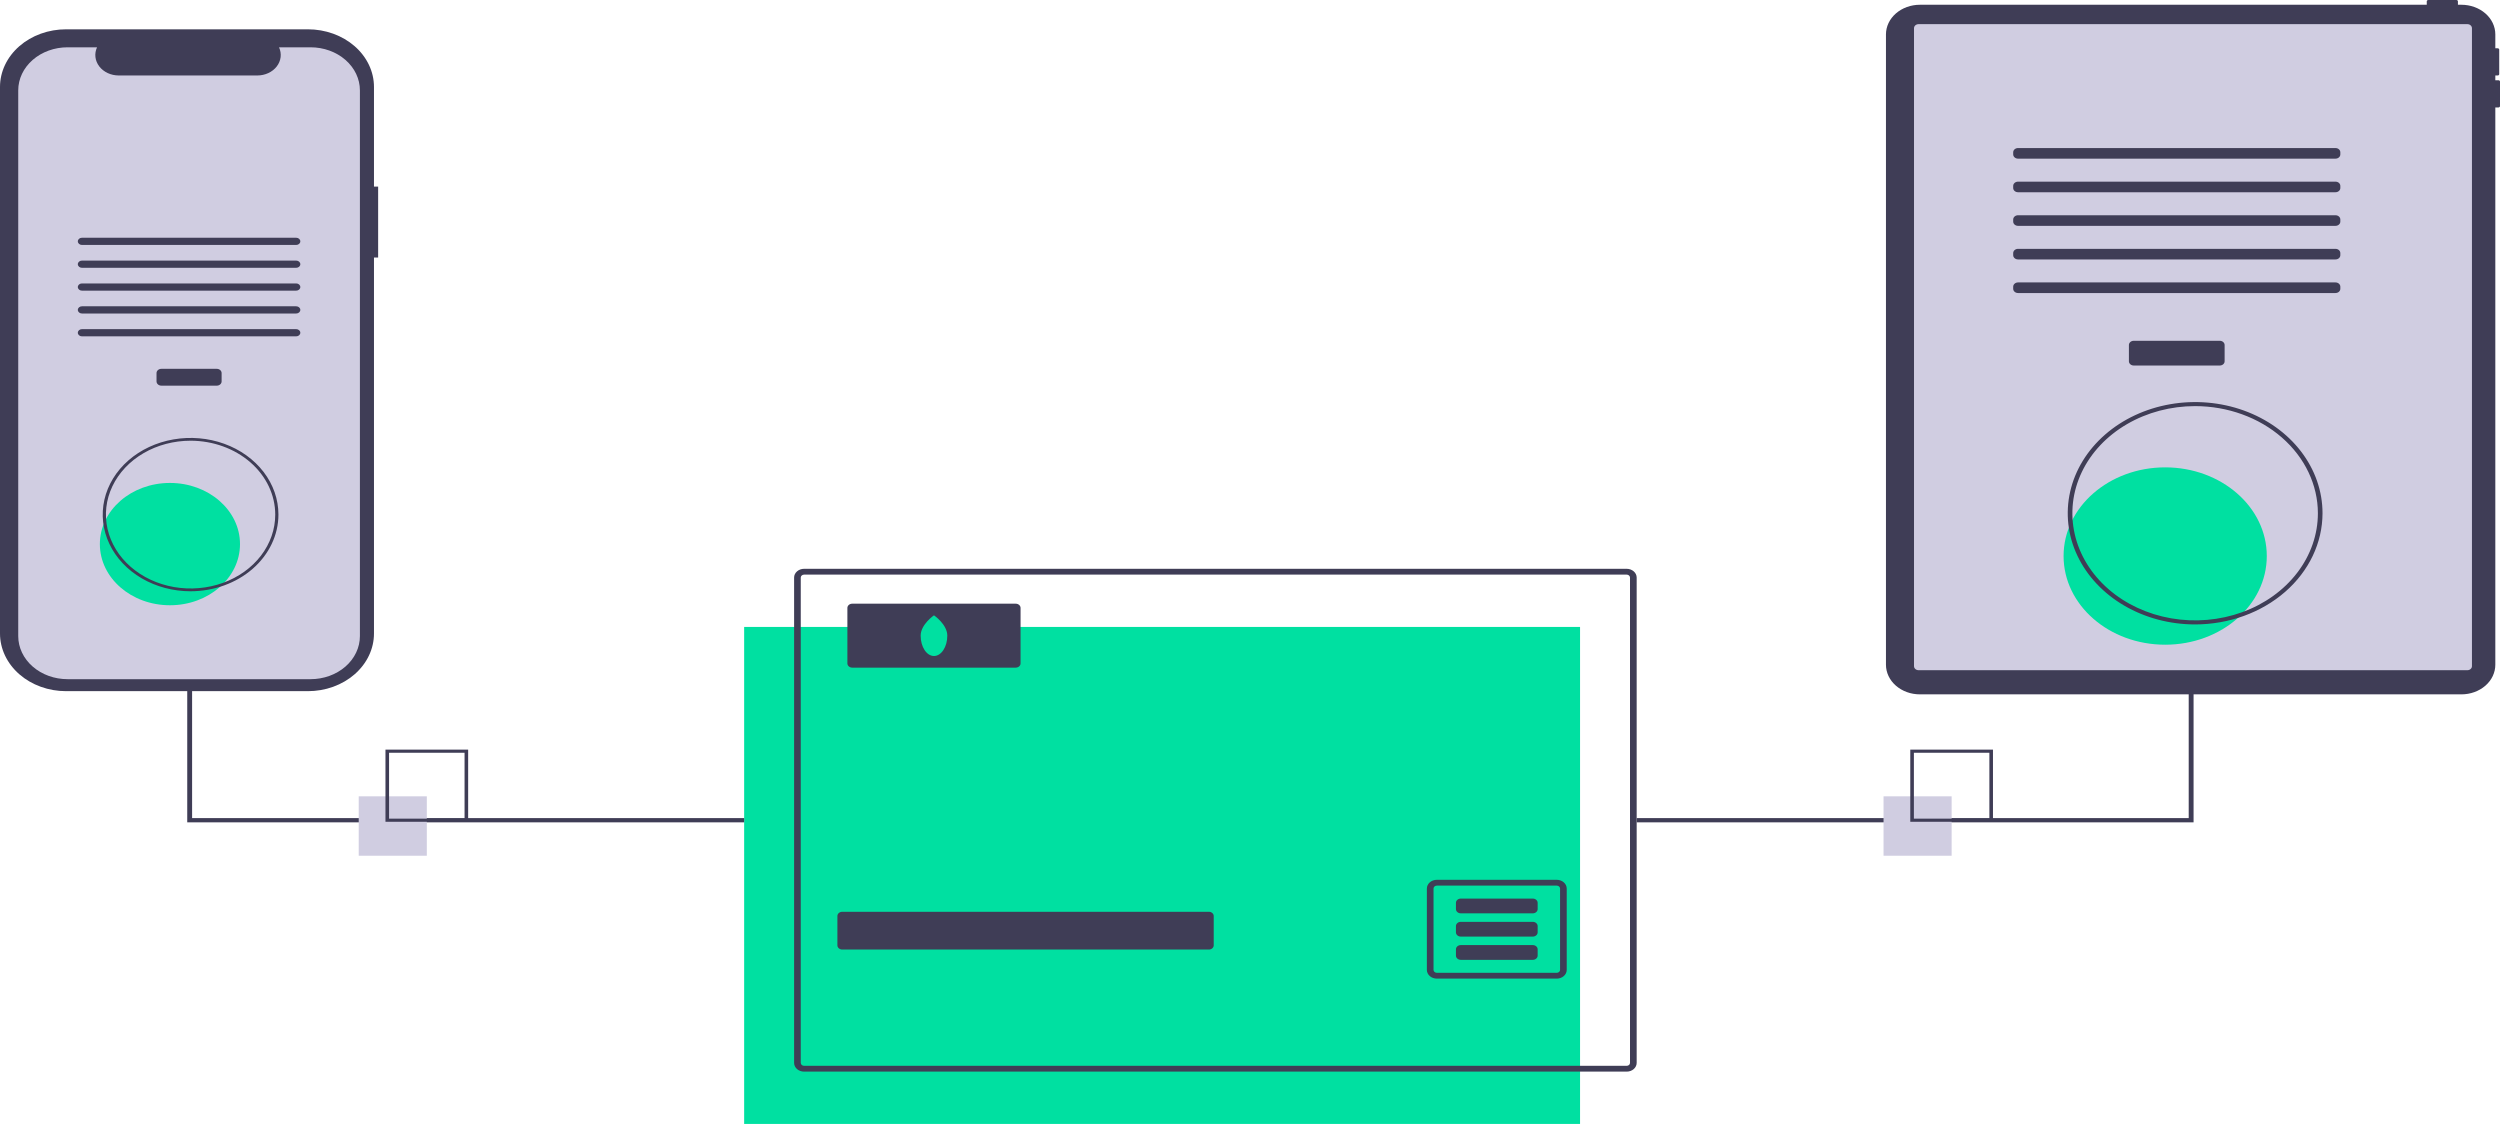 <svg width="238" height="107" viewBox="0 0 238 107" fill="none" xmlns="http://www.w3.org/2000/svg">
<g clip-path="url(#clip0_104_178)">
<path d="M150.421 59.685H70.843V107H150.421V59.685Z" fill="#00E0A1"/>
<path d="M154.859 54.15H76.55C76.298 54.15 76.056 54.238 75.878 54.394C75.699 54.549 75.599 54.76 75.599 54.98V101.189C75.599 101.298 75.623 101.406 75.671 101.506C75.719 101.607 75.789 101.699 75.877 101.776C75.966 101.853 76.071 101.914 76.186 101.956C76.302 101.998 76.425 102.019 76.55 102.019H154.859C154.984 102.019 155.108 101.998 155.223 101.956C155.339 101.914 155.444 101.853 155.532 101.776C155.62 101.699 155.691 101.607 155.738 101.506C155.786 101.406 155.811 101.298 155.811 101.189V54.98C155.81 54.76 155.71 54.549 155.532 54.394C155.353 54.238 155.112 54.15 154.859 54.15ZM155.176 101.189C155.177 101.225 155.168 101.261 155.153 101.295C155.137 101.328 155.113 101.359 155.084 101.385C155.054 101.41 155.019 101.431 154.981 101.445C154.942 101.458 154.901 101.466 154.859 101.465H76.55C76.508 101.466 76.467 101.458 76.429 101.445C76.39 101.431 76.355 101.41 76.326 101.385C76.296 101.359 76.273 101.328 76.257 101.295C76.241 101.261 76.233 101.225 76.233 101.189V54.98C76.233 54.907 76.267 54.837 76.326 54.785C76.385 54.733 76.466 54.704 76.55 54.703H154.859C154.943 54.704 155.024 54.733 155.083 54.785C155.143 54.837 155.176 54.907 155.176 54.98V101.189Z" fill="#3F3D56"/>
<path d="M115.083 86.801H80.183C79.927 86.801 79.72 86.982 79.72 87.205V89.994C79.72 90.217 79.927 90.398 80.183 90.398H115.083C115.339 90.398 115.546 90.217 115.546 89.994V87.205C115.546 86.982 115.339 86.801 115.083 86.801Z" fill="#3F3D56"/>
<path d="M148.201 83.757H136.789C136.664 83.757 136.54 83.779 136.425 83.82C136.309 83.862 136.204 83.923 136.116 84.001C136.028 84.078 135.958 84.169 135.91 84.27C135.862 84.371 135.837 84.479 135.837 84.588V92.335C135.837 92.444 135.862 92.552 135.91 92.653C135.958 92.753 136.028 92.845 136.116 92.922C136.204 92.999 136.309 93.06 136.425 93.102C136.54 93.144 136.664 93.165 136.789 93.165H148.201C148.326 93.165 148.449 93.144 148.565 93.102C148.68 93.06 148.785 92.999 148.873 92.922C148.962 92.845 149.032 92.753 149.08 92.653C149.127 92.552 149.152 92.444 149.152 92.335V84.588C149.152 84.479 149.127 84.371 149.08 84.27C149.032 84.169 148.962 84.078 148.873 84.001C148.785 83.923 148.68 83.862 148.565 83.82C148.449 83.779 148.326 83.757 148.201 83.757ZM148.518 92.335C148.518 92.408 148.484 92.478 148.425 92.53C148.365 92.582 148.285 92.611 148.201 92.612H136.789C136.705 92.611 136.624 92.582 136.565 92.53C136.505 92.478 136.472 92.408 136.472 92.335V84.588C136.472 84.551 136.48 84.515 136.496 84.482C136.512 84.448 136.535 84.418 136.564 84.392C136.594 84.366 136.629 84.346 136.667 84.332C136.706 84.318 136.747 84.311 136.789 84.311H148.201C148.242 84.311 148.284 84.318 148.322 84.332C148.361 84.346 148.396 84.366 148.425 84.392C148.455 84.418 148.478 84.448 148.494 84.482C148.51 84.515 148.518 84.551 148.518 84.588V92.335Z" fill="#3F3D56"/>
<path d="M145.922 85.545H139.068C138.812 85.545 138.605 85.726 138.605 85.949V86.546C138.605 86.769 138.812 86.95 139.068 86.95H145.922C146.177 86.95 146.385 86.769 146.385 86.546V85.949C146.385 85.726 146.177 85.545 145.922 85.545Z" fill="#3F3D56"/>
<path d="M145.922 87.759H139.068C138.812 87.759 138.605 87.94 138.605 88.163V88.759C138.605 88.983 138.812 89.164 139.068 89.164H145.922C146.177 89.164 146.385 88.983 146.385 88.759V88.163C146.385 87.94 146.177 87.759 145.922 87.759Z" fill="#3F3D56"/>
<path d="M145.922 89.972H139.068C138.812 89.972 138.605 90.153 138.605 90.376V90.973C138.605 91.196 138.812 91.377 139.068 91.377H145.922C146.177 91.377 146.385 91.196 146.385 90.973V90.376C146.385 90.153 146.177 89.972 145.922 89.972Z" fill="#3F3D56"/>
<path d="M96.695 57.471H81.134C80.879 57.471 80.671 57.652 80.671 57.875V63.154C80.671 63.378 80.879 63.559 81.134 63.559H96.695C96.95 63.559 97.158 63.378 97.158 63.154V57.875C97.158 57.652 96.95 57.471 96.695 57.471Z" fill="#3F3D56"/>
<path d="M90.183 60.514C90.183 61.584 89.615 62.451 88.915 62.451C88.214 62.451 87.647 61.584 87.647 60.514C87.647 59.445 88.915 58.578 88.915 58.578C88.915 58.578 90.183 59.445 90.183 60.514Z" fill="#00E0A1"/>
<path d="M208.828 32.7H208.365V77.883H155.811V78.287H208.828V32.7Z" fill="#3F3D56"/>
<path d="M70.843 78.287H17.825V32.7H18.288V77.883H70.843V78.287Z" fill="#3F3D56"/>
<path d="M237.852 7.64H237.555V7.186H237.778C237.817 7.186 237.855 7.173 237.882 7.149C237.91 7.124 237.926 7.091 237.926 7.057V4.726C237.926 4.692 237.91 4.659 237.882 4.635C237.855 4.61 237.817 4.597 237.778 4.597H237.555V3.273C237.555 2.903 237.471 2.536 237.309 2.194C237.147 1.852 236.909 1.541 236.609 1.279C236.309 1.017 235.952 0.81 235.56 0.668C235.168 0.526 234.748 0.453 234.324 0.453H233.994V0.129C233.994 0.095 233.979 0.062 233.951 0.038C233.923 0.014 233.885 5.35872e-07 233.846 0H231.175C231.136 5.35872e-07 231.098 0.014 231.07 0.038C231.042 0.062 231.027 0.095 231.027 0.129V0.453H182.775C182.35 0.453 181.93 0.526 181.538 0.668C181.146 0.81 180.79 1.017 180.49 1.279C180.19 1.541 179.952 1.852 179.789 2.194C179.627 2.536 179.543 2.903 179.543 3.273V63.283C179.543 63.653 179.627 64.02 179.789 64.362C179.952 64.704 180.19 65.015 180.49 65.277C180.79 65.538 181.146 65.746 181.538 65.888C181.93 66.03 182.35 66.103 182.775 66.103H234.324C234.748 66.103 235.168 66.03 235.56 65.888C235.952 65.746 236.309 65.538 236.609 65.277C236.909 65.015 237.147 64.704 237.309 64.362C237.471 64.02 237.555 63.653 237.555 63.283V10.229H237.852C237.891 10.229 237.929 10.216 237.957 10.191C237.984 10.167 238 10.134 238 10.1V7.769C238 7.752 237.996 7.735 237.989 7.72C237.981 7.704 237.97 7.69 237.957 7.678C237.943 7.666 237.927 7.656 237.909 7.65C237.891 7.643 237.871 7.64 237.852 7.64Z" fill="#3F3D56"/>
<path d="M234.889 2.298H182.655C182.411 2.298 182.214 2.47 182.214 2.683V63.42C182.214 63.633 182.411 63.805 182.655 63.805H234.889C235.132 63.805 235.33 63.633 235.33 63.42V2.683C235.33 2.47 235.132 2.298 234.889 2.298Z" fill="#D0CDE1"/>
<path d="M211.321 32.442H203.135C202.88 32.442 202.672 32.623 202.672 32.846V34.394C202.672 34.617 202.88 34.798 203.135 34.798H211.321C211.577 34.798 211.784 34.617 211.784 34.394V32.846C211.784 32.623 211.577 32.442 211.321 32.442Z" fill="#3F3D56"/>
<path d="M222.337 14.094H192.119C191.864 14.094 191.656 14.275 191.656 14.498V14.7C191.656 14.923 191.864 15.104 192.119 15.104H222.337C222.592 15.104 222.8 14.923 222.8 14.7V14.498C222.8 14.275 222.592 14.094 222.337 14.094Z" fill="#3F3D56"/>
<path d="M222.337 17.293H192.119C191.864 17.293 191.656 17.473 191.656 17.697V17.898C191.656 18.122 191.864 18.302 192.119 18.302H222.337C222.592 18.302 222.8 18.122 222.8 17.898V17.697C222.8 17.473 222.592 17.293 222.337 17.293Z" fill="#3F3D56"/>
<path d="M222.337 20.491H192.119C191.864 20.491 191.656 20.672 191.656 20.895V21.097C191.656 21.32 191.864 21.501 192.119 21.501H222.337C222.592 21.501 222.8 21.32 222.8 21.097V20.895C222.8 20.672 222.592 20.491 222.337 20.491Z" fill="#3F3D56"/>
<path d="M222.337 23.689H192.119C191.864 23.689 191.656 23.87 191.656 24.093V24.295C191.656 24.518 191.864 24.699 192.119 24.699H222.337C222.592 24.699 222.8 24.518 222.8 24.295V24.093C222.8 23.87 222.592 23.689 222.337 23.689Z" fill="#3F3D56"/>
<path d="M222.337 26.887H192.119C191.864 26.887 191.656 27.068 191.656 27.291V27.493C191.656 27.716 191.864 27.897 192.119 27.897H222.337C222.592 27.897 222.8 27.716 222.8 27.493V27.291C222.8 27.068 222.592 26.887 222.337 26.887Z" fill="#3F3D56"/>
<path d="M206.125 61.376C211.468 61.376 215.798 57.597 215.798 52.934C215.798 48.272 211.468 44.493 206.125 44.493C200.783 44.493 196.453 48.272 196.453 52.934C196.453 57.597 200.783 61.376 206.125 61.376Z" fill="#00E0A1"/>
<path d="M208.977 59.446C206.578 59.446 204.233 58.825 202.239 57.662C200.245 56.499 198.69 54.846 197.772 52.912C196.854 50.978 196.614 48.85 197.082 46.797C197.55 44.743 198.705 42.858 200.401 41.377C202.097 39.897 204.258 38.889 206.611 38.481C208.963 38.072 211.402 38.282 213.618 39.083C215.834 39.884 217.728 41.241 219.06 42.981C220.393 44.722 221.104 46.768 221.104 48.861C221.1 51.667 219.821 54.358 217.548 56.342C215.274 58.326 212.192 59.442 208.977 59.446ZM208.977 38.662C206.665 38.662 204.406 39.26 202.484 40.381C200.562 41.502 199.064 43.095 198.18 44.958C197.295 46.822 197.064 48.873 197.515 50.851C197.966 52.83 199.079 54.647 200.713 56.073C202.347 57.5 204.43 58.471 206.697 58.865C208.964 59.258 211.313 59.056 213.449 58.284C215.584 57.512 217.409 56.205 218.693 54.528C219.978 52.851 220.663 50.879 220.663 48.861C220.66 46.157 219.427 43.565 217.236 41.653C215.045 39.741 212.075 38.665 208.977 38.662Z" fill="#3F3D56"/>
<path d="M35.999 17.763H35.603V8.279C35.603 7.558 35.44 6.844 35.124 6.178C34.808 5.512 34.345 4.907 33.761 4.397C33.176 3.888 32.483 3.483 31.72 3.207C30.957 2.932 30.139 2.79 29.313 2.79H6.29C5.464 2.79 4.646 2.932 3.883 3.207C3.12 3.483 2.426 3.888 1.842 4.397C1.258 4.907 0.795 5.512 0.479 6.178C0.163 6.844 -9.12106e-07 7.558 0 8.279V60.31C-9.12109e-07 61.031 0.163 61.744 0.479 62.41C0.795 63.076 1.258 63.681 1.842 64.191C2.426 64.701 3.12 65.105 3.883 65.381C4.646 65.657 5.464 65.799 6.29 65.799H29.313C30.139 65.799 30.957 65.657 31.72 65.381C32.483 65.105 33.176 64.701 33.761 64.191C34.345 63.681 34.808 63.076 35.124 62.41C35.44 61.744 35.603 61.031 35.603 60.31V24.514H35.999V17.763Z" fill="#3F3D56"/>
<path d="M34.263 8.602V60.557C34.263 61.644 33.769 62.687 32.888 63.456C32.007 64.225 30.812 64.657 29.567 64.657H6.432C5.186 64.657 3.992 64.225 3.111 63.456C2.23 62.687 1.736 61.644 1.736 60.557V8.602C1.736 7.515 2.231 6.472 3.112 5.704C3.992 4.935 5.187 4.503 6.432 4.503H9.239C9.101 4.799 9.048 5.119 9.086 5.437C9.123 5.755 9.249 6.059 9.453 6.325C9.658 6.59 9.933 6.807 10.256 6.957C10.579 7.107 10.939 7.185 11.305 7.185H24.495C24.861 7.185 25.221 7.107 25.544 6.957C25.867 6.807 26.143 6.59 26.347 6.325C26.551 6.06 26.678 5.755 26.715 5.437C26.752 5.119 26.7 4.799 26.562 4.503H29.567C30.812 4.503 32.007 4.935 32.887 5.704C33.768 6.472 34.263 7.515 34.263 8.602Z" fill="#D0CDE1"/>
<path d="M20.635 35.112H15.364C15.108 35.112 14.901 35.293 14.901 35.516V36.31C14.901 36.534 15.108 36.715 15.364 36.715H20.635C20.891 36.715 21.098 36.534 21.098 36.31V35.516C21.098 35.293 20.891 35.112 20.635 35.112Z" fill="#3F3D56"/>
<path d="M28.197 22.633H7.802C7.585 22.633 7.409 22.787 7.409 22.976C7.409 23.166 7.585 23.32 7.802 23.32H28.197C28.415 23.32 28.591 23.166 28.591 22.976C28.591 22.787 28.415 22.633 28.197 22.633Z" fill="#3F3D56"/>
<path d="M28.197 24.808H7.802C7.585 24.808 7.409 24.962 7.409 25.152C7.409 25.341 7.585 25.495 7.802 25.495H28.197C28.415 25.495 28.591 25.341 28.591 25.152C28.591 24.962 28.415 24.808 28.197 24.808Z" fill="#3F3D56"/>
<path d="M28.197 26.983H7.802C7.585 26.983 7.409 27.137 7.409 27.327C7.409 27.517 7.585 27.67 7.802 27.67H28.197C28.415 27.67 28.591 27.517 28.591 27.327C28.591 27.137 28.415 26.983 28.197 26.983Z" fill="#3F3D56"/>
<path d="M28.197 29.159H7.802C7.585 29.159 7.409 29.312 7.409 29.502C7.409 29.692 7.585 29.846 7.802 29.846H28.197C28.415 29.846 28.591 29.692 28.591 29.502C28.591 29.312 28.415 29.159 28.197 29.159Z" fill="#3F3D56"/>
<path d="M28.197 31.334H7.802C7.585 31.334 7.409 31.488 7.409 31.677C7.409 31.867 7.585 32.021 7.802 32.021H28.197C28.415 32.021 28.591 31.867 28.591 31.677C28.591 31.488 28.415 31.334 28.197 31.334Z" fill="#3F3D56"/>
<path d="M16.178 57.62C19.862 57.62 22.848 55.013 22.848 51.798C22.848 48.583 19.862 45.976 16.178 45.976C12.493 45.976 9.507 48.583 9.507 51.798C9.507 55.013 12.493 57.62 16.178 57.62Z" fill="#00E0A1"/>
<path d="M18.143 56.289C16.489 56.289 14.872 55.861 13.497 55.059C12.121 54.257 11.049 53.117 10.416 51.783C9.783 50.449 9.618 48.982 9.94 47.566C10.263 46.15 11.06 44.849 12.229 43.828C13.399 42.807 14.889 42.112 16.512 41.831C18.134 41.549 19.816 41.694 21.344 42.246C22.872 42.798 24.178 43.734 25.097 44.934C26.016 46.135 26.507 47.546 26.507 48.99C26.504 50.925 25.622 52.78 24.055 54.148C22.487 55.517 20.361 56.287 18.143 56.289ZM18.143 41.956C16.549 41.956 14.991 42.368 13.666 43.141C12.34 43.914 11.307 45.013 10.697 46.298C10.087 47.583 9.928 48.998 10.239 50.362C10.55 51.726 11.317 52.98 12.444 53.963C13.572 54.947 15.008 55.617 16.571 55.888C18.134 56.16 19.755 56.02 21.228 55.488C22.7 54.956 23.959 54.054 24.845 52.897C25.73 51.741 26.203 50.381 26.203 48.99C26.2 47.125 25.351 45.337 23.84 44.018C22.329 42.7 20.28 41.958 18.143 41.956Z" fill="#3F3D56"/>
<path d="M40.633 75.81H34.15V81.467H40.633V75.81Z" fill="#D0CDE1"/>
<path d="M44.568 78.234H36.697V71.364H44.568V78.234ZM37.039 77.935H44.226V71.663H37.039V77.935Z" fill="#3F3D56"/>
<path d="M185.796 75.81H179.313V81.467H185.796V75.81Z" fill="#D0CDE1"/>
<path d="M189.731 78.234H181.859V71.364H189.731V78.234ZM182.202 77.935H189.389V71.663H182.202V77.935Z" fill="#3F3D56"/>
</g>
<defs>
<clipPath id="clip0_104_178">
<rect width="238" height="107" fill="white"/>
</clipPath>
</defs>
</svg>
